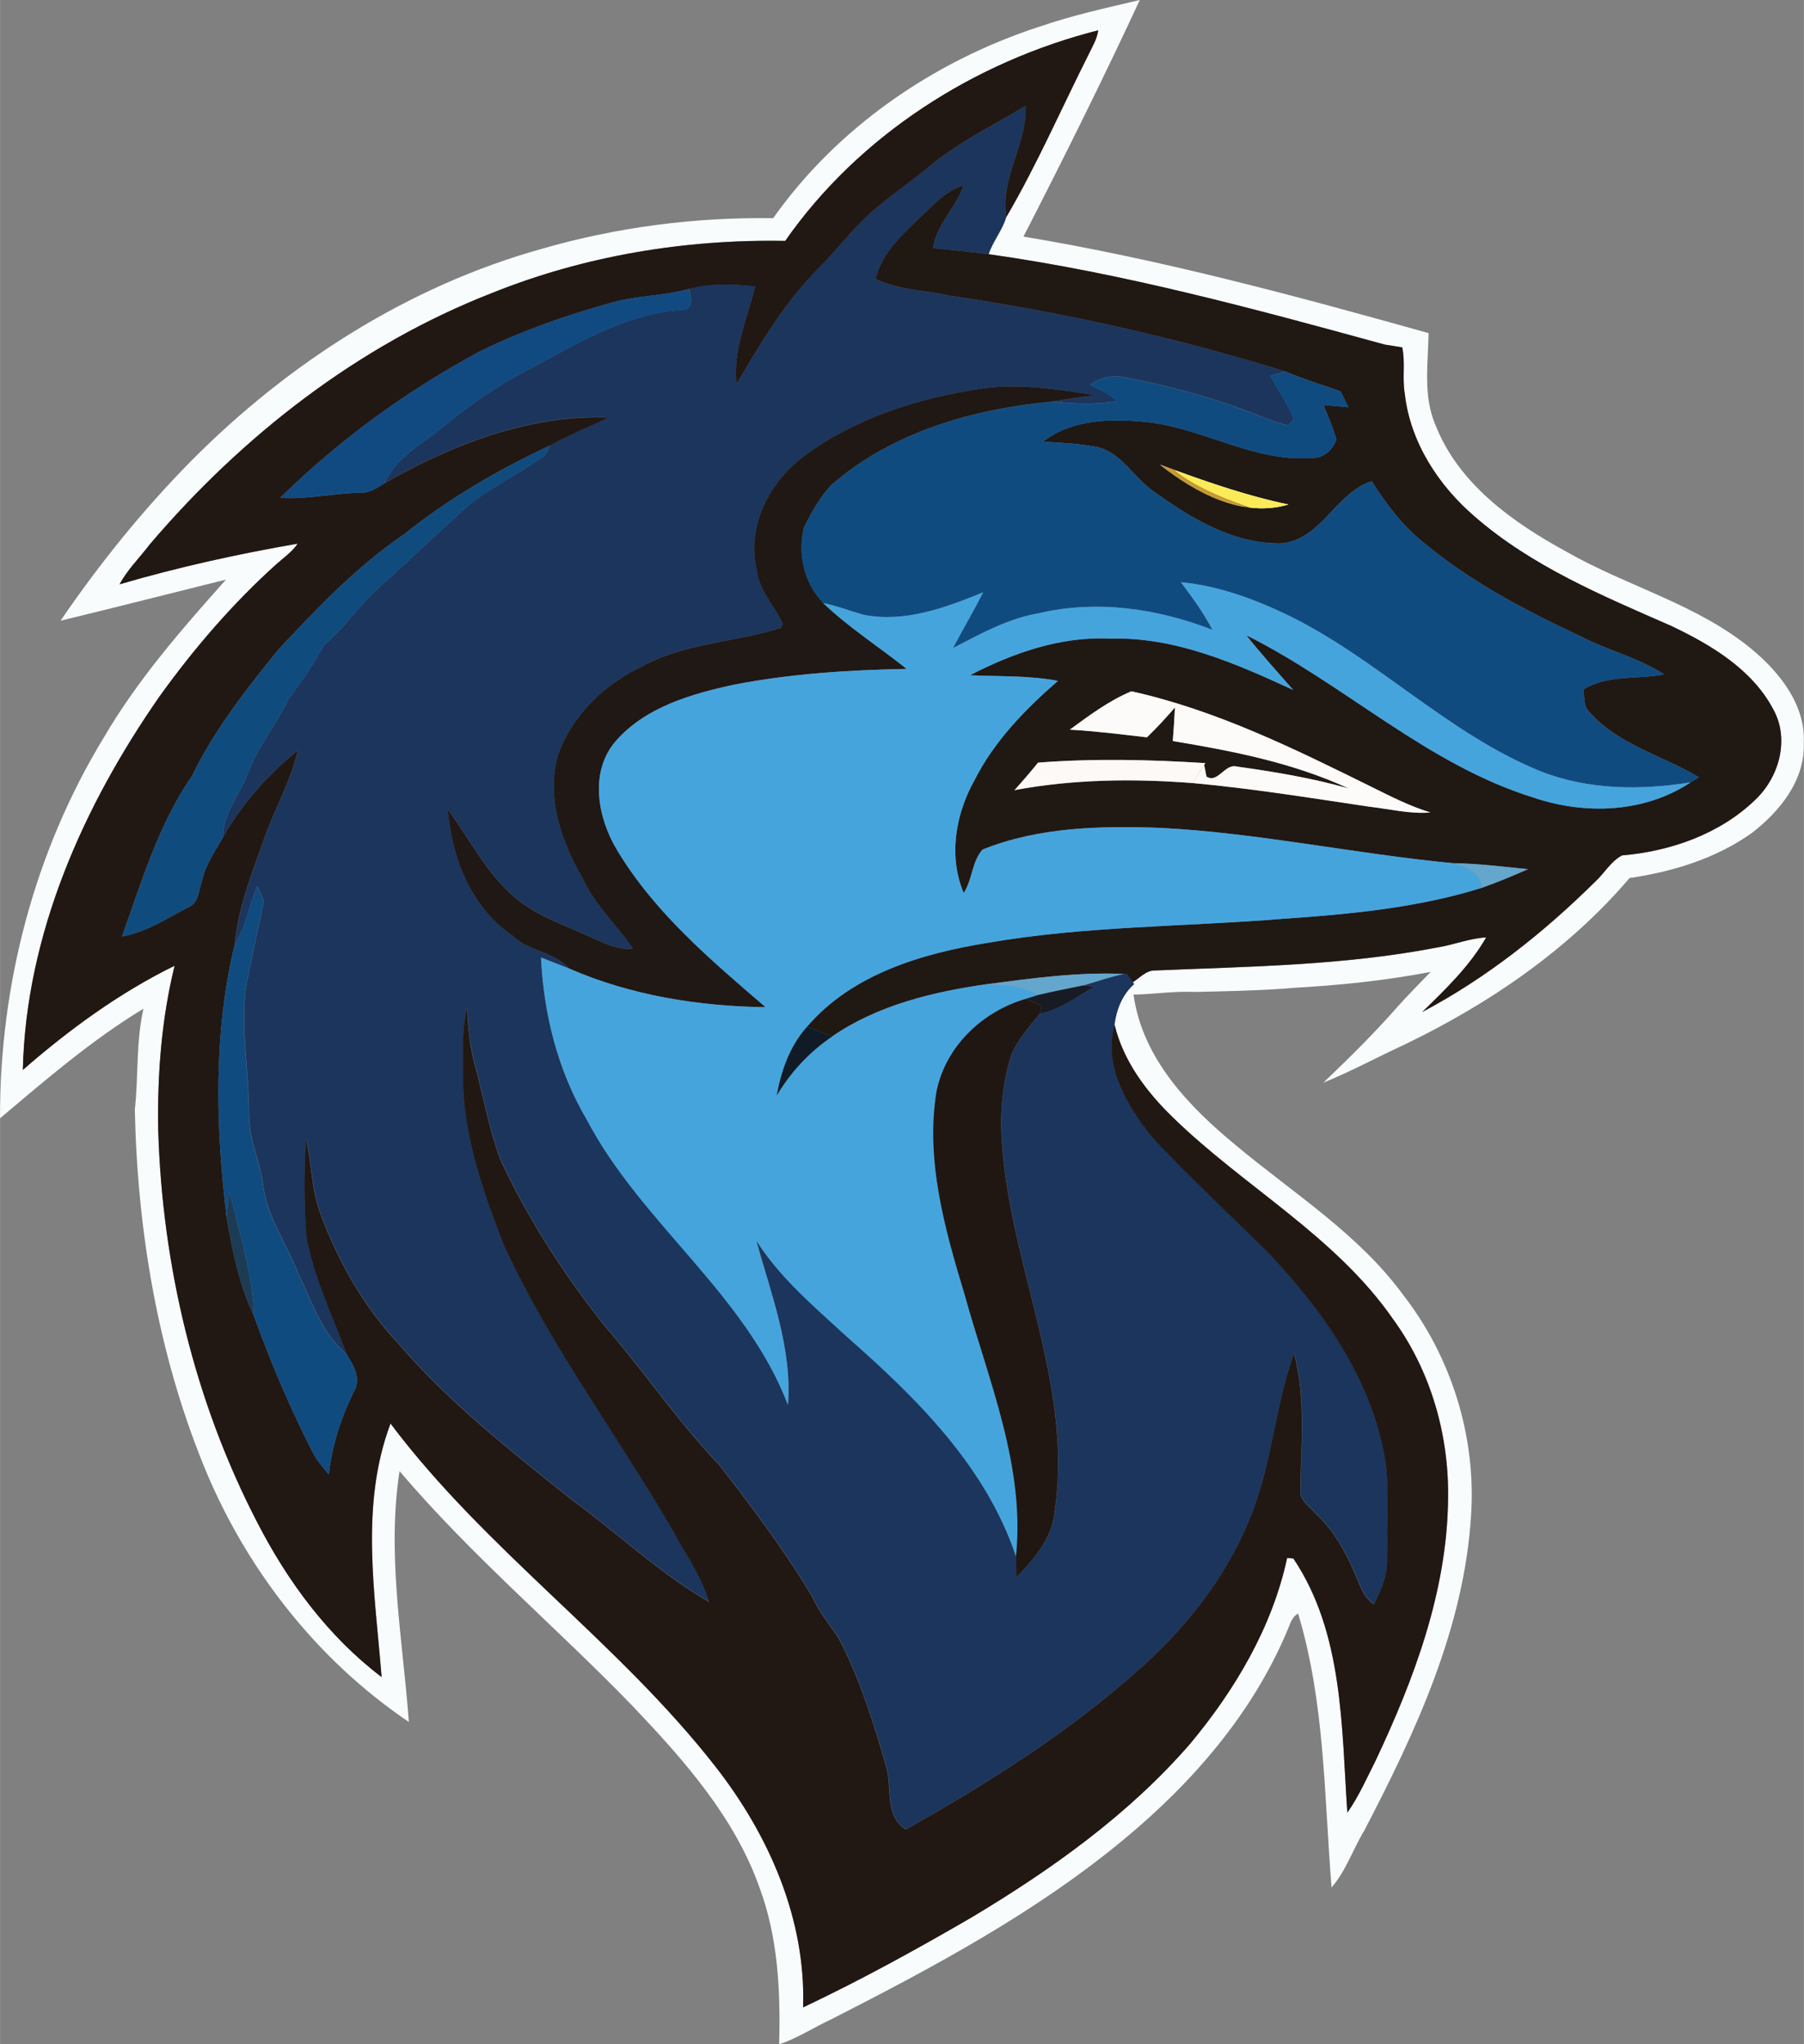 <?xml version="1.0" encoding="UTF-8"?>
<!DOCTYPE svg PUBLIC "-//W3C//DTD SVG 1.1//EN" "http://www.w3.org/Graphics/SVG/1.1/DTD/svg11.dtd">
<!-- Creator: CorelDRAW 2018 (64-Bit) -->
<svg xmlns="http://www.w3.org/2000/svg" xml:space="preserve" width="7.271in" height="8.238in" version="1.1" style="shape-rendering:geometricPrecision; text-rendering:geometricPrecision; image-rendering:optimizeQuality; fill-rule:evenodd; clip-rule:evenodd"
viewBox="0 0 620.66 703.25"
 xmlns:xlink="http://www.w3.org/1999/xlink">
 <rect x="0" y="0" width="620.66" height="703.25" fill="#808080" stroke="none"/>
 <defs>
  <style type="text/css">
   <![CDATA[
    .str0 {stroke:#2B2A29;stroke-width:0.59;stroke-miterlimit:2.613}
    .fil17 {fill:none}
    .fil19 {fill:#C79933}
    .fil18 {fill:#FBEB58}
    .fil7 {fill:#104B7E;fill-rule:nonzero}
    .fil5 {fill:#104B80;fill-rule:nonzero}
    .fil15 {fill:#111B27;fill-rule:nonzero}
    .fil4 {fill:#114A81;fill-rule:nonzero}
    .fil13 {fill:#171B24;fill-rule:nonzero}
    .fil0 {fill:#1C355D;fill-rule:nonzero}
    .fil16 {fill:#1C3C56;fill-rule:nonzero}
    .fil6 {fill:#1F1814;fill-rule:nonzero}
    .fil14 {fill:#201713;fill-rule:nonzero}
    .fil3 {fill:#201813;fill-rule:nonzero}
    .fil2 {fill:#211813;fill-rule:nonzero}
    .fil9 {fill:#46A4DD;fill-rule:nonzero}
    .fil12 {fill:#64A6CC;fill-rule:nonzero}
    .fil1 {fill:#F9FCFD;fill-rule:nonzero}
    .fil11 {fill:#FDF9F7;fill-rule:nonzero}
    .fil10 {fill:#FDFBF9;fill-rule:nonzero}
    .fil8 {fill:#FDFBFF;fill-rule:nonzero}
   ]]>
  </style>
 </defs>
 <g id="Layer_x0020_1">
  <g id="_1011808016">
   <g>
    <g>
     <path class="fil0" d="M319.57 57.37c10.13,-8.38 21.99,-14.2 33.24,-20.91 0.66,13.1 -8.85,24.87 -6.6,38.23 -1.26,4.44 -4.58,8.28 -6.04,12.75 -6.37,-0.72 -12.75,-1.47 -19.12,-2.08 1.08,-8.26 7.96,-13.83 10.44,-21.55 -5.89,1.62 -9.97,6.34 -14.25,10.34 -6.44,6.32 -13.8,12.63 -15.95,21.81 8.03,3.93 17.13,3.86 25.71,5.8 38.93,5.75 77.51,14.3 115.08,25.99 -1.26,0.38 -3.75,1.19 -4.99,1.57 2.72,4.94 5.89,9.66 8.1,14.86 -0.52,0.52 -1.54,1.57 -2.06,2.11 -5.08,-1.08 -9.76,-3.37 -14.62,-5.13 -13.36,-4.98 -27.23,-8.63 -41.23,-11.3 -4.35,-1.01 -8.8,-0.14 -12.31,2.62 3.32,1.47 6.67,3 9.33,5.54 -7.3,1.13 -14.72,0.93 -22.04,0.09 4.87,-0.82 9.76,-1.61 14.69,-2.15 -12.71,-1.97 -25.67,-4.14 -38.54,-2.39 -22.04,3.21 -44.1,10.11 -62.1,23.59 -11.81,8.87 -19.61,24.36 -15.84,39.19 0.79,7 6.22,12.05 8.92,18.28 -0.16,0.33 -0.49,1 -0.65,1.33 -15.81,4.98 -33.15,5.13 -47.92,13.31 -12.87,6.1 -23.94,16.78 -28.78,30.35 -4.24,14.64 1.15,30 8.58,42.67 4.12,9.08 11.65,15.84 17.15,24.01 -5.68,0.63 -10.71,-2.39 -15.74,-4.51 -8.52,-3.89 -17.66,-6.88 -24.87,-13.1 -9.8,-8.3 -15.56,-20.1 -23.07,-30.27 1.33,16.7 8.09,33.86 22.41,43.54 5.55,5.38 14.18,5.33 19.33,11.19 -3.23,-1.26 -6.46,-2.5 -9.68,-3.77 0.94,19.51 5.8,38.93 15.79,55.83 18.79,35.68 54.59,59.87 69.18,98.05 1.47,-19.49 -5.83,-38.09 -10.92,-56.57 8.23,12.96 20.12,22.9 31.3,33.2 23.93,21.04 47.78,44.55 58.09,75.53 0.02,2.39 0.03,4.77 0.07,7.16 6.23,-6.36 12.54,-13.66 13.24,-22.97 6.69,-45.48 -17.41,-87.71 -18.43,-132.64 -0.02,-8.28 1.03,-16.66 3.63,-24.52 2.36,-5.13 6.1,-9.47 9.68,-13.78 6.99,-1.34 12.68,-5.8 18.74,-9.24 -0.93,-0.12 -2.78,-0.37 -3.72,-0.49 4.61,-1.38 9.19,-2.9 13.88,-3.95 0.26,0.02 0.79,0.04 1.05,0.05 0.72,0.89 1.4,1.83 2.1,2.78l0.47 0.66c-4.09,3.56 -6.08,8.66 -6.79,13.92 -3.95,14.37 4.51,28.28 13.2,39.03 12.96,13.85 26.93,26.72 40.36,40.1 19.32,20.64 36.52,45.34 40.05,74.09 0.63,10.46 0.3,20.98 0.14,31.45 0.09,5.27 -2.2,10.11 -4.49,14.72 -3.7,-2.3 -4.8,-6.67 -6.5,-10.39 -3.27,-7.63 -7.39,-15.09 -13.55,-20.77 -1.99,-2.38 -5.41,-4.38 -5.29,-7.86 0.26,-15.75 1.9,-31.89 -2.13,-47.33 -6.13,16.85 -7.35,34.98 -13.34,51.89 -7.56,21.57 -21.71,40.36 -38.56,55.59 -24.61,22.27 -52.85,40.1 -81.68,56.34 -7.26,-4.52 -4.82,-13.95 -6.62,-21.03 -4.37,-15.25 -9.08,-30.49 -16.43,-44.6 -3.2,-4.82 -6.93,-9.27 -9.29,-14.6 -9.47,-15.82 -20.59,-30.58 -31.87,-45.13 -14.29,-14.99 -25.9,-32.19 -39.4,-47.84 -14.13,-17.71 -26.51,-36.94 -36.06,-57.51 -3.82,-10.55 -5.78,-21.64 -8.68,-32.45 -1.87,-6.43 -2.29,-13.13 -2.62,-19.79 -2.1,9.08 -1.34,18.44 -1.33,27.68 0.82,18.77 7.18,36.75 13.94,54.11 16.82,36.8 41.86,68.97 61.49,104.19 3.61,5.97 7.11,12.09 9.24,18.77 -17.38,-10.08 -31.96,-24.08 -48.15,-35.84 -20.59,-16.47 -41.51,-32.92 -58.77,-53.02 -12,-12.7 -20.71,-28.22 -26.81,-44.52 -3.23,-8.35 -3.02,-17.43 -5.03,-26.04 -0.68,11.18 -0.7,22.46 0.14,33.64 2.53,14.22 9.01,27.24 13.94,40.71 -8.78,-7.2 -12.12,-18.48 -16.94,-28.31 -3.91,-10.01 -10.55,-19.04 -11.91,-29.9 -1.08,-8.3 -4.98,-16.05 -4.86,-24.5 -0.03,-14.5 -2.86,-28.96 -1.14,-43.45 1.87,-10.01 4.26,-19.91 6.2,-29.92 -0.56,-1.26 -1.69,-3.81 -2.25,-5.07 -3,6.41 -3.69,13.73 -7.67,19.72 1.15,-12.63 5.96,-24.5 10.16,-36.36 3.51,-10.18 9.19,-19.56 11.49,-30.16 -10.29,8.42 -19.21,18.41 -25.78,29.99 -0.07,-8.17 5.66,-14.37 8.44,-21.62 3.37,-9.45 10.01,-17.15 14.25,-26.18 4.45,-5.82 8.52,-11.88 12.07,-18.27 7.39,-6.32 12.7,-14.6 20.1,-20.91 10.13,-9.13 19.96,-18.58 30.14,-27.65 7.7,-5.99 16.49,-10.37 24.54,-15.86 1.78,-0.77 2.17,-2.72 2.86,-4.3 6.67,-3.58 13.62,-6.64 20.56,-9.71 -27.42,-1.05 -53.84,9.24 -77.32,22.62 3.95,-8.96 12.99,-13.41 20.17,-19.35 9.41,-7.81 19.56,-14.79 30.51,-20.28 16.36,-8.82 33.04,-18.97 52.1,-19.96 3.75,-0.28 2.34,-4.89 2.01,-7.25 7.41,-2.01 15.16,-1.71 22.7,-0.86 -2.71,11.11 -7.72,21.87 -6.39,33.62 8.31,-14.34 16.98,-28.76 28.83,-40.5 4.61,-4.7 8.75,-9.87 13.34,-14.6 7.16,-7.51 16.03,-13.03 23.98,-19.67z"/>
    </g>
    <g>
     <g>
      <path class="fil1" d="M357.59 9.19c11.28,-3.89 22.95,-6.46 34.56,-9.19 -12.75,27.42 -26.21,54.51 -40.03,81.39 47.17,7.82 93.4,20.33 139.39,33.2 -0.16,10.53 -1.96,21.59 2.37,31.61 7.95,20.31 26.72,33.62 45.2,43.66 20.92,11.96 45.16,18.04 63.92,33.71 9.55,8 18.34,19.16 17.6,32.33 0.33,12.66 -8.24,23.16 -17.71,30.53 -12.38,8.85 -27.3,13.43 -42.23,15.61 -21.05,24.68 -48.29,43.24 -77.33,57.25 -9.36,4.3 -18.44,9.27 -27.98,13.12 8.87,-8.49 17.64,-17.12 25.73,-26.37 3.61,-4 7.41,-7.82 11.14,-11.7 -15.54,2.97 -31.33,4.59 -47.12,5.48 -0.77,0.07 -2.32,0.19 -3.11,0.26 -10.29,0.72 -20.61,0.94 -30.93,1.14 -7.06,-0.31 -14.04,0.77 -21.06,0.94 2.97,21.83 19.05,38.56 35.37,51.96 19.66,16.4 41.98,30.32 57.35,51.26 16.61,21.31 25.17,48.74 23.42,75.71 -2.32,38.77 -19.07,74.68 -36.75,108.61 -3.89,6.41 -6.34,13.95 -11.26,19.58 -2.55,-31.51 -2.27,-63.68 -11.51,-94.22 -2.41,1.29 -2.88,4.19 -3.98,6.46 -11.96,28.17 -32.54,51.85 -55.94,71.2 -30.44,25.25 -65.55,43.98 -100.63,61.88 -6.04,2.81 -11.67,6.51 -18.01,8.66 0.51,-18.23 -0.35,-36.89 -6.83,-54.14 -8.54,-24.01 -25.78,-43.47 -43.03,-61.67 -26.53,-27.51 -55.98,-52.18 -80.74,-81.39 -4.45,28.78 1.07,57.62 3.2,86.29 -32.01,-21.6 -56.55,-53.27 -70.92,-89 -15.54,-38.54 -22.49,-80.22 -23.37,-121.62 1.29,-11.56 0.37,-23.33 2.97,-34.74 -17.76,10.76 -33.51,24.35 -49.34,37.69 -0.16,-45.76 11.81,-91.76 35.68,-130.92 11.61,-19.89 26.83,-37.3 42.07,-54.39 -18.98,4.7 -37.93,9.57 -56.94,14.15 13.4,-19.6 28.35,-38.14 45.04,-55.05 33.39,-33.64 74.71,-60.1 120.59,-72.88 25.8,-7.46 52.73,-10.92 79.57,-10.53 22.15,-31.35 55.28,-54.02 91.57,-65.88zm-87.45 73.67l0 0c-34.41,-0.61 -69.06,5.1 -101.02,17.99 -45.9,17.92 -85.82,49.09 -117.61,86.43 -3.46,4.58 -7.65,8.61 -10.37,13.71 20.12,-5.89 40.64,-10.41 61.3,-13.99 -1.97,2.88 -4.89,4.89 -7.48,7.18 -14.97,13.5 -28.19,28.85 -39.96,45.22 -26.34,37.74 -46.07,82.01 -47.15,128.65 15.93,-13.9 33.2,-26.51 52.22,-35.85 -4.52,18.43 -5.97,37.5 -5.64,56.43 1.38,46.68 12.49,93.4 34.02,134.95 10.48,20.43 24.45,39.35 42.84,53.32 -2.29,-28.96 -7.49,-59.15 3.07,-87.22 32.78,43.63 78.5,75.24 111.98,118.24 18.28,23.47 31,52.38 29.97,82.61 19.89,-9.41 39.23,-20.05 58.25,-31.12 27.44,-16.43 53.91,-35.31 74.96,-59.61 15.46,-18.55 28.22,-40.1 33.34,-63.89 0.54,0.05 1.61,0.16 2.15,0.21 17.19,25.57 16.56,57.86 18.56,87.41 3.93,-5.55 6.65,-11.81 9.71,-17.85 13.24,-28.05 24.47,-58.02 24.94,-89.4 0.51,-22.11 -5.8,-44.47 -18.86,-62.42 -19.84,-28.68 -51.35,-45.58 -75.88,-69.54 -9.08,-8.8 -17.01,-19.37 -20.01,-31.86 0.72,-5.26 2.71,-10.36 6.79,-13.92l-0.47 -0.66c2.46,-1.54 4.65,-4.19 7.82,-4.03 32.33,-1.34 64.92,-1.73 96.79,-7.88 5.71,-0.89 11.14,-3.18 16.94,-3.48 -5.68,9.87 -13.94,17.81 -22.02,25.67 21.97,-11.61 41.67,-27.21 59.31,-44.64 3.28,-2.92 5.5,-7.18 9.45,-9.24 16.68,-1.41 33.64,-7.35 45.83,-19.12 8.26,-7.81 11.93,-20.91 6.15,-31.23 -7.32,-13.76 -21.48,-22.15 -35.12,-28.62 -23.6,-10.34 -47.91,-20.49 -67.54,-37.58 -12.54,-10.76 -22.22,-25.62 -24.08,-42.3 -0.93,-5.27 0.24,-10.67 -0.87,-15.91 -1.5,-0.24 -4.52,-0.73 -6.02,-0.96 -44.94,-12.33 -90.07,-24.57 -136.26,-31.09 1.47,-4.47 4.79,-8.31 6.04,-12.75 10.64,-18.18 19.04,-37.57 28.52,-56.36 1.22,-2.55 2.74,-5.05 3.11,-7.91 -42.65,10.81 -82.36,36.15 -107.69,72.43z"/>
     </g>
    </g>
    <g>
     <path class="fil2" d="M270.15 82.85c25.32,-36.27 65.04,-61.62 107.69,-72.43 -0.37,2.86 -1.89,5.36 -3.11,7.91 -9.48,18.79 -17.88,38.18 -28.52,56.36 -2.25,-13.36 7.26,-25.13 6.6,-38.23 -11.25,6.71 -23.11,12.52 -33.24,20.91 -7.95,6.64 -16.82,12.16 -23.98,19.67 -4.59,4.73 -8.73,9.9 -13.34,14.6 -11.86,11.74 -20.52,26.16 -28.83,40.5 -1.33,-11.75 3.68,-22.51 6.39,-33.62 -7.54,-0.86 -15.3,-1.15 -22.7,0.86 -8.56,2.41 -17.57,2.24 -26.13,4.58 -15.72,4.33 -31.17,9.69 -45.83,16.89 -25.13,13.48 -48.41,30.44 -68.78,50.4 9.17,0.63 18.18,-1.55 27.33,-1.75 3.27,0.26 5.97,-1.66 8.61,-3.28 23.47,-13.38 49.9,-23.66 77.32,-22.62 -6.93,3.07 -13.88,6.13 -20.56,9.71 -17.74,8.31 -34.79,18.25 -50.11,30.51 -16.17,11 -29.72,25.2 -43,39.42 -11.16,13.66 -22.15,27.7 -29.88,43.63 -11.58,16.68 -17.34,36.38 -24.12,55.28 8.33,-1.5 15.51,-6.27 22.9,-10.09 3.61,-1.52 3.48,-5.94 4.66,-9.08 1.12,-5.5 4.42,-10.09 7.14,-14.88 6.57,-11.58 15.49,-21.57 25.78,-29.99 -2.31,10.6 -7.98,19.98 -11.49,30.16 -4.21,11.86 -9.01,23.73 -10.16,36.36 -7.46,30.76 -6.64,63 -2.83,94.22 2.04,11.51 4.3,23.23 9.41,33.85 5.76,16.14 12.54,31.91 20.33,47.17 1.45,2.71 3.51,5.01 5.43,7.39 1.08,-9.97 4.14,-19.56 8.59,-28.5 2.62,-4.4 0.02,-8.94 -2.37,-12.7 -4.93,-13.47 -11.4,-26.49 -13.94,-40.71 -0.84,-11.18 -0.82,-22.46 -0.14,-33.64 2.01,8.61 1.8,17.69 5.03,26.04 6.1,16.29 14.81,31.82 26.81,44.52 17.25,20.1 38.18,36.55 58.77,53.02 16.19,11.75 30.77,25.76 48.15,35.84 -2.13,-6.69 -5.62,-12.8 -9.24,-18.77 -19.63,-35.23 -44.68,-67.4 -61.49,-104.19 -6.76,-17.36 -13.12,-35.33 -13.94,-54.11 -0.02,-9.24 -0.77,-18.6 1.33,-27.68 0.33,6.65 0.75,13.36 2.62,19.79 2.9,10.81 4.86,21.9 8.68,32.45 9.55,20.57 21.94,39.8 36.06,57.51 13.5,15.65 25.11,32.85 39.4,47.84 11.28,14.55 22.41,29.31 31.87,45.13 2.36,5.33 6.1,9.78 9.29,14.6 7.35,14.11 12.07,29.36 16.43,44.6 1.8,7.07 -0.65,16.5 6.62,21.03 28.83,-16.24 57.07,-34.07 81.68,-56.34 16.85,-15.23 31,-34.02 38.56,-55.59 5.99,-16.91 7.21,-35.03 13.34,-51.89 4.03,15.44 2.39,31.58 2.13,47.33 -0.12,3.48 3.3,5.48 5.29,7.86 6.17,5.68 10.29,13.13 13.55,20.77 1.69,3.72 2.79,8.09 6.5,10.39 2.29,-4.61 4.58,-9.45 4.49,-14.72 0.16,-10.48 0.49,-20.99 -0.14,-31.45 -3.53,-28.75 -20.73,-53.44 -40.05,-74.09 -13.43,-13.38 -27.4,-26.25 -40.36,-40.1 -8.7,-10.76 -17.15,-24.66 -13.2,-39.03 3,12.49 10.93,23.05 20.01,31.86 24.54,23.96 56.04,40.87 75.88,69.54 13.06,17.95 19.37,40.31 18.86,62.42 -0.47,31.38 -11.7,61.35 -24.94,89.4 -3.06,6.04 -5.78,12.29 -9.71,17.85 -2.01,-29.55 -1.38,-61.84 -18.56,-87.41 -0.54,-0.05 -1.61,-0.16 -2.15,-0.21 -5.12,23.79 -17.88,45.34 -33.34,63.89 -21.05,24.29 -47.52,43.17 -74.96,59.61 -19.02,11.07 -38.35,21.71 -58.25,31.12 1.03,-30.23 -11.68,-59.14 -29.97,-82.61 -33.48,-43 -79.2,-74.61 -111.98,-118.24 -10.57,28.07 -5.36,58.26 -3.07,87.22 -18.39,-13.97 -32.36,-32.89 -42.84,-53.32 -21.53,-41.55 -32.64,-88.27 -34.02,-134.95 -0.33,-18.93 1.12,-38 5.64,-56.43 -19.02,9.34 -36.29,21.95 -52.22,35.85 1.08,-46.63 20.82,-90.9 47.15,-128.65 11.77,-16.36 24.99,-31.72 39.96,-45.22 2.58,-2.29 5.5,-4.3 7.48,-7.18 -20.66,3.58 -41.18,8.1 -61.3,13.99 2.72,-5.1 6.92,-9.13 10.37,-13.71 31.79,-37.34 71.71,-68.51 117.61,-86.43 31.96,-12.89 66.61,-18.6 101.02,-17.99z"/>
    </g>
    <g>
     <g>
      <path class="fil3" d="M317.23 74.15c4.28,-4 8.37,-8.71 14.25,-10.34 -2.48,7.72 -9.36,13.29 -10.44,21.55 6.38,0.61 12.75,1.36 19.12,2.08 46.19,6.51 91.32,18.76 136.26,31.09 1.5,0.23 4.52,0.72 6.02,0.96 1.12,5.24 -0.05,10.64 0.87,15.91 1.87,16.68 11.54,31.54 24.08,42.3 19.63,17.1 43.94,27.24 67.54,37.58 13.64,6.48 27.8,14.86 35.12,28.62 5.78,10.32 2.11,23.42 -6.15,31.23 -12.19,11.77 -29.15,17.71 -45.83,19.12 -3.95,2.06 -6.17,6.32 -9.45,9.24 -17.64,17.43 -37.34,33.03 -59.31,44.64 8.09,-7.86 16.35,-15.81 22.02,-25.67 -5.8,0.3 -11.23,2.59 -16.94,3.48 -31.87,6.15 -64.46,6.53 -96.79,7.88 -3.18,-0.16 -5.36,2.5 -7.82,4.03 -0.7,-0.94 -1.38,-1.89 -2.1,-2.78 -0.26,-0.02 -0.79,-0.04 -1.05,-0.05 -15.86,-0.7 -31.65,1.5 -47.33,3.56 -18.48,2.64 -37.39,7.21 -52.99,17.94 -2.9,-1.1 -5.8,-2.22 -8.68,-3.32 15.44,-18.09 39.59,-25.24 62.28,-28.89 33.45,-5.78 67.54,-5.5 101.3,-8.23 23.05,-1.61 46.33,-3.72 68.51,-10.65 5.43,-1.89 10.72,-4.14 16.01,-6.44 -8.54,-0.82 -17.06,-1.96 -25.64,-2.04 -33.69,-3.18 -66.89,-10.39 -100.7,-12.16 -20.63,-0.73 -41.97,-0.35 -61.37,7.46 -3.72,4.17 -3.41,10.34 -6.48,14.93 -5.31,-12.64 -2.81,-27.14 3.74,-38.82 6.79,-13.45 17.45,-24.35 28.69,-34.14 -9.99,-1.92 -20.19,-1.45 -30.28,-1.94 14.9,-7.67 31.31,-13.47 48.33,-12.59 22.27,-0.65 43.12,8.52 62.91,17.66 -5.45,-6.22 -11.02,-12.35 -16.15,-18.83 33.85,16.87 62.05,44.41 98.68,55.8 17.67,6.04 38.33,5.4 54.19,-5.19 0.94,-0.58 1.9,-1.15 2.86,-1.75 -12.54,-7.53 -27.82,-11.16 -37.72,-22.53 -2.11,-1.97 -1.54,-5.1 -2.04,-7.68 8.3,-5.12 18.58,-3.41 27.8,-5.17 -8.84,-5.8 -19.28,-8.17 -28.59,-13.05 -19.02,-8.87 -37.83,-18.74 -54.05,-32.21 -7.28,-5.83 -13.03,-13.34 -17.95,-21.2 -12.33,3.89 -16.98,19.49 -30.48,21.34 -16.47,0.58 -31.3,-8.31 -44.22,-17.59 -7.35,-4.84 -11.72,-14.51 -21.12,-15.75 -5.73,-1 -11.54,-1.27 -17.33,-1.59 10.57,-8.17 24.57,-7.98 37.2,-6.58 18.88,2.46 36.17,13.8 55.61,12.14 3.84,0.12 6.93,-2.81 8.16,-6.27 -1.08,-4.1 -2.86,-8 -4.45,-11.93 2.86,0.26 5.75,0.52 8.63,0.8 -0.93,-1.83 -1.83,-3.65 -2.72,-5.47 -6.39,-2.32 -12.92,-4.24 -19.18,-6.9 -37.57,-11.68 -76.15,-20.24 -115.08,-25.99 -8.58,-1.94 -17.67,-1.87 -25.71,-5.8 2.15,-9.19 9.5,-15.49 15.95,-21.81zm81.93 85.72l0 0c12.19,9.57 28.15,18.36 44.1,13.69 -15.11,-3.18 -29.66,-8.33 -44.1,-13.69zm-31.09 91.13l0 0c8.87,0.49 17.69,1.61 26.53,2.64 3.39,-3.25 6.55,-6.72 9.64,-10.27 -0.17,3.84 -0.45,7.68 -0.75,11.54 20.57,3.41 41.44,7.49 60.46,16.29 -12.54,-3.56 -25.46,-5.71 -38.35,-7.51 -4.17,-1.19 -6.62,5.95 -10.51,3.44 -0.19,-1 -0.58,-3 -0.79,-4l0.42 -0.63c-19.18,-1.22 -38.41,-1.64 -57.56,-0.17 -2.64,3.23 -5.33,6.39 -8.14,9.48 20.21,-3.79 40.87,-4.02 61.3,-2.44 20.28,1.85 40.38,5.08 60.5,8.09 7.11,0.79 14.13,2.62 21.33,2.03 -7.02,-2.13 -13.57,-5.48 -20.12,-8.73 -26.65,-13.17 -53.55,-26.48 -82.77,-32.96 -7.74,3.25 -14.46,8.28 -21.19,13.2z"/>
     </g>
    </g>
    <g>
     <path class="fil4" d="M210.98 103.95c8.56,-2.34 17.57,-2.17 26.13,-4.58 0.33,2.36 1.75,6.97 -2.01,7.25 -19.05,1 -35.73,11.14 -52.1,19.96 -10.95,5.48 -21.1,12.47 -30.51,20.28 -7.18,5.94 -16.22,10.39 -20.17,19.35 -2.64,1.62 -5.34,3.55 -8.61,3.28 -9.15,0.19 -18.16,2.38 -27.33,1.75 20.36,-19.96 43.64,-36.92 68.78,-50.4 14.65,-7.2 30.11,-12.56 45.83,-16.89z"/>
    </g>
    <g>
     <path class="fil5" d="M437.07 129.33c1.24,-0.38 3.74,-1.19 4.99,-1.57 6.25,2.65 12.78,4.58 19.18,6.9 0.89,1.82 1.8,3.63 2.72,5.47 -2.88,-0.28 -5.76,-0.54 -8.63,-0.8 1.59,3.93 3.37,7.82 4.45,11.93 -1.22,3.46 -4.31,6.39 -8.16,6.27 -19.44,1.66 -36.73,-9.68 -55.61,-12.14 -12.63,-1.4 -26.63,-1.59 -37.2,6.58 5.78,0.31 11.6,0.59 17.33,1.59 9.4,1.24 13.76,10.92 21.12,15.75 12.92,9.27 27.75,18.16 44.22,17.59 13.5,-1.85 18.15,-17.45 30.48,-21.34 4.92,7.86 10.67,15.37 17.95,21.2 16.22,13.47 35.03,23.33 54.05,32.21 9.31,4.87 19.75,7.25 28.59,13.05 -9.22,1.76 -19.51,0.05 -27.8,5.17 0.51,2.58 -0.07,5.71 2.04,7.68 9.9,11.37 25.18,15 37.72,22.53 -0.96,0.59 -1.92,1.17 -2.86,1.75 -17.29,2.74 -35.33,2.64 -51.82,-3.89 -32.01,-13.08 -56.38,-39.03 -87.38,-53.95 -11.4,-5.41 -23.52,-9.83 -36.17,-11.02 4,5.22 7.81,10.58 10.88,16.4 -18.84,-7.35 -39.77,-10.39 -59.66,-5.75 -10.67,1.83 -20.17,7.07 -29.64,12.02 3.37,-6.46 7.11,-12.7 10.39,-19.19 -13.01,5.31 -26.93,10.53 -41.2,7.72 -4.65,-1.31 -9.15,-3.09 -13.88,-4.03 -6.64,-6.76 -8.8,-16.8 -6.67,-25.88 2.55,-5.2 5.48,-10.39 9.41,-14.67 21.05,-18.36 49.01,-26.25 76.3,-28.76 7.32,0.84 14.74,1.05 22.04,-0.09 -2.65,-2.53 -6.01,-4.07 -9.33,-5.54 3.51,-2.76 7.96,-3.63 12.31,-2.62 14.01,2.67 27.87,6.32 41.23,11.3 4.86,1.76 9.54,4.05 14.62,5.13 0.52,-0.54 1.54,-1.59 2.06,-2.11 -2.22,-5.2 -5.38,-9.92 -8.1,-14.86z"/>
     <path class="fil5" d="M80.79 324.62c3.98,-5.99 4.66,-13.31 7.67,-19.72 0.56,1.26 1.69,3.81 2.25,5.07 -1.94,10.01 -4.33,19.91 -6.2,29.92 -1.73,14.5 1.1,28.96 1.14,43.45 -0.12,8.45 3.77,16.21 4.86,24.5 1.36,10.86 8,19.89 11.91,29.9 4.82,9.83 8.16,21.11 16.94,28.31 2.39,3.75 4.99,8.3 2.37,12.7 -4.45,8.94 -7.51,18.53 -8.59,28.5 -1.92,-2.37 -3.98,-4.68 -5.43,-7.39 -7.79,-15.26 -14.57,-31.04 -20.33,-47.17 -0.47,-14.65 -5.12,-28.75 -8.45,-42.91 -0.37,3 -0.73,6.03 -0.96,9.06 -3.81,-31.23 -4.63,-63.47 2.83,-94.22z"/>
    </g>
    <g>
     <path class="fil6" d="M276.28 157.16c18.01,-13.48 40.06,-20.38 62.1,-23.59 12.87,-1.75 25.83,0.42 38.54,2.39 -4.92,0.54 -9.82,1.33 -14.69,2.15 -27.3,2.51 -55.26,10.41 -76.3,28.76 -3.93,4.28 -6.86,9.47 -9.41,14.67 -2.13,9.08 0.03,19.12 6.67,25.88 8.84,8.49 19.21,15.02 28.73,22.67 -19.84,0.37 -39.73,1.62 -59.24,5.4 -14.79,3.18 -30.69,7.72 -40.95,19.56 -9.01,10.58 -6.13,26.27 0.54,37.32 12.85,21.52 32.35,37.93 51.14,54.09 -23.05,-0.3 -46.37,-4.05 -67.61,-13.29 -5.15,-5.87 -13.78,-5.82 -19.33,-11.19 -14.32,-9.68 -21.08,-26.84 -22.41,-43.54 7.51,10.16 13.27,21.97 23.07,30.27 7.21,6.22 16.35,9.2 24.87,13.1 5.03,2.11 10.06,5.13 15.74,4.51 -5.5,-8.17 -13.03,-14.93 -17.15,-24.01 -7.42,-12.66 -12.82,-28.03 -8.58,-42.67 4.84,-13.57 15.91,-24.26 28.78,-30.35 14.77,-8.17 32.12,-8.33 47.92,-13.31 0.16,-0.33 0.49,-1 0.65,-1.33 -2.71,-6.23 -8.14,-11.28 -8.92,-18.28 -3.77,-14.83 4.03,-30.32 15.84,-39.19z"/>
    </g>
    <g>
     <path class="fil7" d="M138.97 183.82c15.32,-12.26 32.36,-22.2 50.11,-30.51 -0.7,1.57 -1.08,3.53 -2.86,4.3 -8.05,5.48 -16.84,9.87 -24.54,15.86 -10.18,9.06 -20.02,18.51 -30.14,27.65 -7.41,6.3 -12.71,14.58 -20.1,20.91 -3.54,6.39 -7.61,12.45 -12.07,18.27 -4.24,9.03 -10.88,16.73 -14.25,26.18 -2.78,7.25 -8.51,13.45 -8.44,21.62 -2.72,4.79 -6.03,9.38 -7.14,14.88 -1.19,3.14 -1.05,7.56 -4.66,9.08 -7.39,3.82 -14.57,8.59 -22.9,10.09 6.78,-18.9 12.54,-38.6 24.12,-55.28 7.74,-15.93 18.72,-29.97 29.88,-43.63 13.27,-14.22 26.83,-28.42 43,-39.42z"/>
    </g>
    <g>
     <path class="fil8" d="M399.16 159.88c14.44,5.36 28.99,10.51 44.1,13.68 -15.95,4.66 -31.91,-4.12 -44.1,-13.68z"/>
    </g>
    <g>
     <path class="fil9" d="M406.3 200.27c12.64,1.19 24.76,5.61 36.17,11.02 31,14.91 55.36,40.87 87.38,53.95 16.49,6.53 34.53,6.64 51.82,3.89 -15.86,10.58 -36.52,11.23 -54.19,5.19 -36.62,-11.39 -64.83,-38.93 -98.68,-55.8 5.13,6.48 10.71,12.61 16.15,18.83 -19.79,-9.13 -40.64,-18.3 -62.91,-17.66 -17.01,-0.87 -33.43,4.92 -48.33,12.59 10.09,0.49 20.29,0.02 30.28,1.94 -11.25,9.8 -21.9,20.7 -28.69,34.14 -6.55,11.68 -9.05,26.18 -3.74,38.82 3.07,-4.59 2.76,-10.76 6.48,-14.93 19.4,-7.81 40.75,-8.19 61.37,-7.46 33.81,1.76 67.01,8.98 100.7,12.16 4.23,1.54 9.29,3.21 9.62,8.49 -22.18,6.93 -45.46,9.05 -68.51,10.65 -33.76,2.72 -67.85,2.44 -101.3,8.23 -22.69,3.65 -46.84,10.79 -62.28,28.89 -5.89,6.58 -8.89,15.09 -10.43,23.65 4.79,-8.07 11.32,-15.07 19.11,-20.33 15.6,-10.72 34.51,-15.3 52.99,-17.94 6.03,0.37 12.42,0.4 17.73,3.72 -1.05,0.33 -3.11,1 -4.14,1.31 -14.98,4.37 -27.7,16.47 -30.74,32.07 -3.77,23.66 2.93,47.22 9.73,69.7 8.14,29.43 20.87,58.87 17.66,90.07 -10.3,-30.98 -34.16,-54.49 -58.09,-75.53 -11.18,-10.3 -23.07,-20.24 -31.3,-33.2 5.08,18.48 12.38,37.08 10.92,56.57 -14.58,-38.18 -50.39,-62.37 -69.18,-98.05 -9.99,-16.91 -14.85,-36.33 -15.79,-55.83 3.21,1.28 6.44,2.52 9.68,3.77 21.24,9.24 44.55,12.99 67.61,13.29 -18.79,-16.15 -38.28,-32.57 -51.14,-54.09 -6.67,-11.06 -9.55,-26.74 -0.54,-37.32 10.27,-11.84 26.16,-16.38 40.95,-19.56 19.51,-3.77 39.4,-5.03 59.24,-5.4 -9.52,-7.65 -19.89,-14.18 -28.73,-22.67 4.73,0.94 9.24,2.72 13.88,4.03 14.27,2.81 28.19,-2.41 41.2,-7.72 -3.28,6.5 -7.02,12.73 -10.39,19.19 9.47,-4.94 18.97,-10.18 29.64,-12.02 19.89,-4.65 40.81,-1.61 59.66,5.75 -3.07,-5.82 -6.88,-11.18 -10.88,-16.4z"/>
    </g>
    <g>
     <path class="fil10" d="M368.07 251c6.72,-4.93 13.45,-9.96 21.19,-13.2 29.22,6.48 56.11,19.79 82.77,32.96 6.55,3.25 13.1,6.6 20.12,8.73 -7.2,0.59 -14.22,-1.24 -21.33,-2.03 -20.12,-3 -40.22,-6.24 -60.5,-8.09 1.33,-2.08 2.65,-4.16 3.98,-6.23 0.21,1 0.59,3 0.79,4 3.89,2.51 6.34,-4.63 10.51,-3.44 12.89,1.8 25.81,3.95 38.35,7.51 -19.02,-8.8 -39.89,-12.89 -60.46,-16.29 0.3,-3.86 0.58,-7.7 0.75,-11.54 -3.09,3.55 -6.25,7.02 -9.64,10.27 -8.84,-1.03 -17.66,-2.15 -26.53,-2.64z"/>
    </g>
    <g>
     <path class="fil11" d="M357.16 262.34c19.16,-1.47 38.39,-1.05 57.56,0.17l-0.42 0.63c-1.33,2.08 -2.66,4.16 -3.98,6.23 -20.43,-1.57 -41.09,-1.34 -61.3,2.44 2.81,-3.09 5.5,-6.25 8.14,-9.48z"/>
    </g>
    <g>
     <path class="fil12" d="M500.12 296.95c8.58,0.09 17.1,1.22 25.64,2.04 -5.29,2.31 -10.58,4.56 -16.01,6.44 -0.33,-5.27 -5.4,-6.95 -9.62,-8.49z"/>
     <path class="fil12" d="M339.32 338.59c15.68,-2.06 31.47,-4.26 47.33,-3.56 -4.7,1.05 -9.27,2.57 -13.88,3.95 -5.24,1.08 -10.51,2.08 -15.72,3.34 -5.31,-3.32 -11.7,-3.35 -17.73,-3.72z"/>
    </g>
    <g>
     <path class="fil13" d="M357.05 342.31c5.2,-1.26 10.48,-2.25 15.72,-3.34 0.94,0.12 2.79,0.37 3.72,0.49 -6.06,3.44 -11.75,7.89 -18.74,9.24 0.14,-0.68 0.42,-2.06 0.56,-2.74 -1.34,-0.58 -4.05,-1.75 -5.4,-2.34 1.03,-0.31 3.09,-0.98 4.14,-1.31z"/>
    </g>
    <g>
     <path class="fil14" d="M322.17 375.68c3.04,-15.6 15.75,-27.7 30.74,-32.07 1.34,0.59 4.05,1.76 5.4,2.34 -0.14,0.68 -0.42,2.06 -0.56,2.74 -3.58,4.31 -7.32,8.64 -9.68,13.78 -2.6,7.86 -3.65,16.24 -3.63,24.52 1.01,44.94 25.11,87.17 18.43,132.64 -0.7,9.31 -7,16.61 -13.24,22.97 -0.03,-2.39 -0.05,-4.77 -0.07,-7.16 3.21,-31.19 -9.52,-60.64 -17.66,-90.07 -6.79,-22.48 -13.5,-46.04 -9.73,-69.7z"/>
    </g>
    <g>
     <path class="fil15" d="M267.23 376.85c1.54,-8.56 4.54,-17.06 10.43,-23.65 2.88,1.1 5.78,2.22 8.68,3.32 -7.79,5.26 -14.32,12.26 -19.11,20.33z"/>
    </g>
    <g>
     <path class="fil16" d="M78.92 409.78c3.34,14.16 7.98,28.26 8.45,42.91 -5.12,-10.62 -7.37,-22.34 -9.41,-33.85 0.23,-3.04 0.59,-6.06 0.96,-9.06z"/>
    </g>
   </g>
   <path class="fil17 str0" d="M403.7 161.56c5.47,4.62 14.18,8.96 26.12,13.02"/>
   <path class="fil18" d="M403.7 161.56c5.47,4.62 14.18,8.96 26.12,13.02 4.42,0.54 8.93,0.3 13.44,-1.02 -13.52,-2.84 -26.6,-7.27 -39.55,-12.01z"/>
   <path class="fil19" d="M429.82 174.58c-11.94,-4.06 -20.64,-8.4 -26.12,-13.02 -1.51,-0.55 -3.01,-1.11 -4.52,-1.66 8.74,6.86 19.41,13.31 30.63,14.69z"/>
  </g>
 </g>
</svg>
